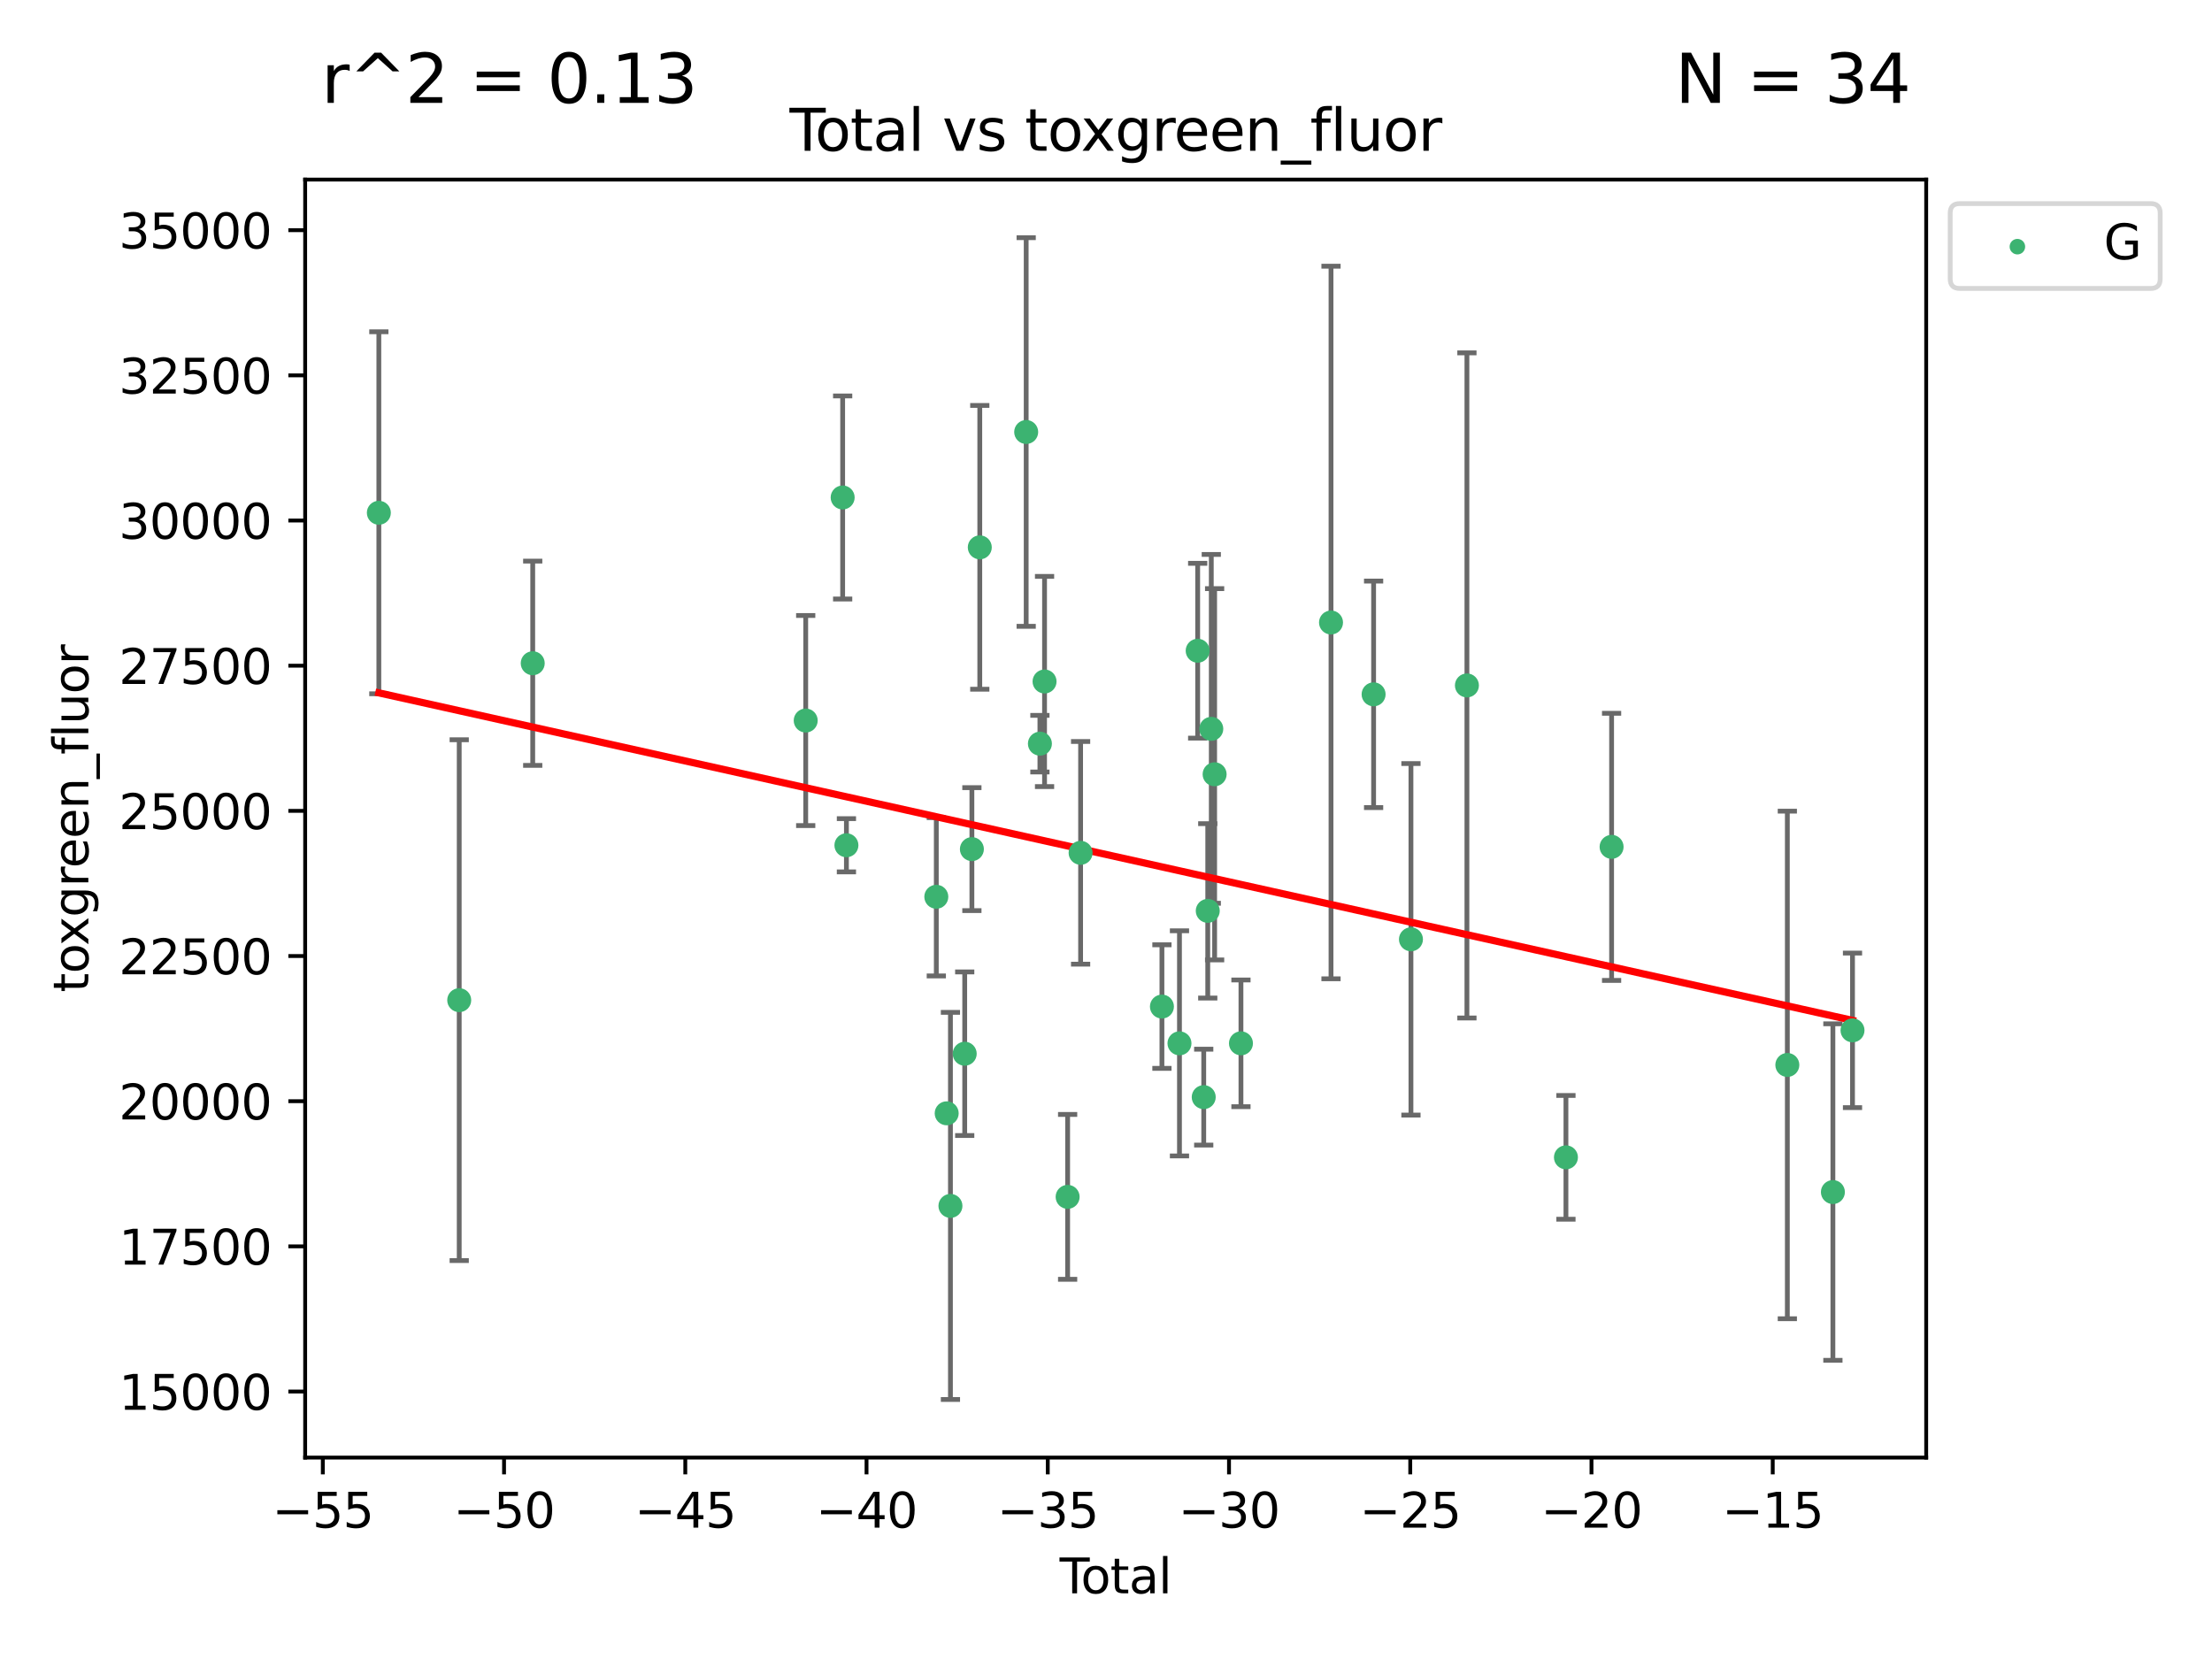 <?xml version="1.0" encoding="utf-8" standalone="no"?>
<!DOCTYPE svg PUBLIC "-//W3C//DTD SVG 1.1//EN"
  "http://www.w3.org/Graphics/SVG/1.1/DTD/svg11.dtd">
<svg xmlns:xlink="http://www.w3.org/1999/xlink" width="460.8pt" height="345.6pt" viewBox="0 0 460.8 345.6" xmlns="http://www.w3.org/2000/svg" version="1.1">
 <defs>
  <style type="text/css">*{stroke-linejoin: round; stroke-linecap: butt}</style>
 </defs>
 <g id="figure_1">
  <g id="patch_1">
   <path d="M 0 345.6 
L 460.8 345.6 
L 460.8 0 
L 0 0 
z
" style="fill: #ffffff"/>
  </g>
  <g id="axes_1">
   <g id="patch_2">
    <path d="M 63.571 303.64 
L 401.26 303.64 
L 401.26 37.411 
L 63.571 37.411 
z
" style="fill: #ffffff"/>
   </g>
   <g id="PathCollection_1">
    <defs>
     <path id="m83129d34fb" d="M 0 1.118 
C 0.297 1.118 0.581 1 0.791 0.791 
C 1 0.581 1.118 0.297 1.118 0 
C 1.118 -0.297 1 -0.581 0.791 -0.791 
C 0.581 -1 0.297 -1.118 0 -1.118 
C -0.297 -1.118 -0.581 -1 -0.791 -0.791 
C -1 -0.581 -1.118 -0.297 -1.118 0 
C -1.118 0.297 -1 0.581 -0.791 0.791 
C -0.581 1 -0.297 1.118 0 1.118 
z
" style="stroke: #3cb371"/>
    </defs>
    <g clip-path="url(#p1afd6954ef)">
     <use xlink:href="#m83129d34fb" x="78.921" y="106.821" style="fill: #3cb371; stroke: #3cb371"/>
     <use xlink:href="#m83129d34fb" x="95.664" y="208.353" style="fill: #3cb371; stroke: #3cb371"/>
     <use xlink:href="#m83129d34fb" x="110.976" y="138.165" style="fill: #3cb371; stroke: #3cb371"/>
     <use xlink:href="#m83129d34fb" x="167.844" y="150.101" style="fill: #3cb371; stroke: #3cb371"/>
     <use xlink:href="#m83129d34fb" x="175.541" y="103.633" style="fill: #3cb371; stroke: #3cb371"/>
     <use xlink:href="#m83129d34fb" x="176.325" y="176.083" style="fill: #3cb371; stroke: #3cb371"/>
     <use xlink:href="#m83129d34fb" x="195.05" y="186.814" style="fill: #3cb371; stroke: #3cb371"/>
     <use xlink:href="#m83129d34fb" x="197.212" y="231.923" style="fill: #3cb371; stroke: #3cb371"/>
     <use xlink:href="#m83129d34fb" x="197.995" y="251.214" style="fill: #3cb371; stroke: #3cb371"/>
     <use xlink:href="#m83129d34fb" x="200.967" y="219.511" style="fill: #3cb371; stroke: #3cb371"/>
     <use xlink:href="#m83129d34fb" x="202.463" y="176.886" style="fill: #3cb371; stroke: #3cb371"/>
     <use xlink:href="#m83129d34fb" x="204.107" y="114.023" style="fill: #3cb371; stroke: #3cb371"/>
     <use xlink:href="#m83129d34fb" x="213.773" y="89.993" style="fill: #3cb371; stroke: #3cb371"/>
     <use xlink:href="#m83129d34fb" x="216.632" y="154.92" style="fill: #3cb371; stroke: #3cb371"/>
     <use xlink:href="#m83129d34fb" x="217.6" y="141.966" style="fill: #3cb371; stroke: #3cb371"/>
     <use xlink:href="#m83129d34fb" x="222.407" y="249.33" style="fill: #3cb371; stroke: #3cb371"/>
     <use xlink:href="#m83129d34fb" x="225.11" y="177.66" style="fill: #3cb371; stroke: #3cb371"/>
     <use xlink:href="#m83129d34fb" x="242.051" y="209.687" style="fill: #3cb371; stroke: #3cb371"/>
     <use xlink:href="#m83129d34fb" x="245.706" y="217.348" style="fill: #3cb371; stroke: #3cb371"/>
     <use xlink:href="#m83129d34fb" x="249.498" y="135.561" style="fill: #3cb371; stroke: #3cb371"/>
     <use xlink:href="#m83129d34fb" x="250.758" y="228.552" style="fill: #3cb371; stroke: #3cb371"/>
     <use xlink:href="#m83129d34fb" x="251.597" y="189.749" style="fill: #3cb371; stroke: #3cb371"/>
     <use xlink:href="#m83129d34fb" x="252.333" y="151.833" style="fill: #3cb371; stroke: #3cb371"/>
     <use xlink:href="#m83129d34fb" x="253.028" y="161.294" style="fill: #3cb371; stroke: #3cb371"/>
     <use xlink:href="#m83129d34fb" x="258.513" y="217.345" style="fill: #3cb371; stroke: #3cb371"/>
     <use xlink:href="#m83129d34fb" x="277.275" y="129.677" style="fill: #3cb371; stroke: #3cb371"/>
     <use xlink:href="#m83129d34fb" x="286.147" y="144.642" style="fill: #3cb371; stroke: #3cb371"/>
     <use xlink:href="#m83129d34fb" x="293.927" y="195.677" style="fill: #3cb371; stroke: #3cb371"/>
     <use xlink:href="#m83129d34fb" x="305.586" y="142.788" style="fill: #3cb371; stroke: #3cb371"/>
     <use xlink:href="#m83129d34fb" x="326.214" y="241.094" style="fill: #3cb371; stroke: #3cb371"/>
     <use xlink:href="#m83129d34fb" x="335.725" y="176.416" style="fill: #3cb371; stroke: #3cb371"/>
     <use xlink:href="#m83129d34fb" x="372.335" y="221.85" style="fill: #3cb371; stroke: #3cb371"/>
     <use xlink:href="#m83129d34fb" x="381.826" y="248.329" style="fill: #3cb371; stroke: #3cb371"/>
     <use xlink:href="#m83129d34fb" x="385.911" y="214.638" style="fill: #3cb371; stroke: #3cb371"/>
    </g>
   </g>
   <g id="matplotlib.axis_1">
    <g id="xtick_1">
     <g id="line2d_1">
      <defs>
       <path id="m6d01fa2069" d="M 0 0 
L 0 3.5 
" style="stroke: #000000; stroke-width: 0.8"/>
      </defs>
      <g>
       <use xlink:href="#m6d01fa2069" x="67.247" y="303.64" style="stroke: #000000; stroke-width: 0.8"/>
      </g>
     </g>
     <g id="text_1">
      <!-- −55 -->
      <g transform="translate(56.694 318.238)scale(0.1 -0.1)">
       <defs>
        <path id="DejaVuSans-2212" d="M 678 2272 
L 4684 2272 
L 4684 1741 
L 678 1741 
L 678 2272 
z
" transform="scale(0.016)"/>
        <path id="DejaVuSans-35" d="M 691 4666 
L 3169 4666 
L 3169 4134 
L 1269 4134 
L 1269 2991 
Q 1406 3038 1543 3061 
Q 1681 3084 1819 3084 
Q 2600 3084 3056 2656 
Q 3513 2228 3513 1497 
Q 3513 744 3044 326 
Q 2575 -91 1722 -91 
Q 1428 -91 1123 -41 
Q 819 9 494 109 
L 494 744 
Q 775 591 1075 516 
Q 1375 441 1709 441 
Q 2250 441 2565 725 
Q 2881 1009 2881 1497 
Q 2881 1984 2565 2268 
Q 2250 2553 1709 2553 
Q 1456 2553 1204 2497 
Q 953 2441 691 2322 
L 691 4666 
z
" transform="scale(0.016)"/>
       </defs>
       <use xlink:href="#DejaVuSans-2212"/>
       <use xlink:href="#DejaVuSans-35" x="83.789"/>
       <use xlink:href="#DejaVuSans-35" x="147.412"/>
      </g>
     </g>
    </g>
    <g id="xtick_2">
     <g id="line2d_2">
      <g>
       <use xlink:href="#m6d01fa2069" x="105.002" y="303.64" style="stroke: #000000; stroke-width: 0.8"/>
      </g>
     </g>
     <g id="text_2">
      <!-- −50 -->
      <g transform="translate(94.45 318.238)scale(0.1 -0.1)">
       <defs>
        <path id="DejaVuSans-30" d="M 2034 4250 
Q 1547 4250 1301 3770 
Q 1056 3291 1056 2328 
Q 1056 1369 1301 889 
Q 1547 409 2034 409 
Q 2525 409 2770 889 
Q 3016 1369 3016 2328 
Q 3016 3291 2770 3770 
Q 2525 4250 2034 4250 
z
M 2034 4750 
Q 2819 4750 3233 4129 
Q 3647 3509 3647 2328 
Q 3647 1150 3233 529 
Q 2819 -91 2034 -91 
Q 1250 -91 836 529 
Q 422 1150 422 2328 
Q 422 3509 836 4129 
Q 1250 4750 2034 4750 
z
" transform="scale(0.016)"/>
       </defs>
       <use xlink:href="#DejaVuSans-2212"/>
       <use xlink:href="#DejaVuSans-35" x="83.789"/>
       <use xlink:href="#DejaVuSans-30" x="147.412"/>
      </g>
     </g>
    </g>
    <g id="xtick_3">
     <g id="line2d_3">
      <g>
       <use xlink:href="#m6d01fa2069" x="142.758" y="303.64" style="stroke: #000000; stroke-width: 0.8"/>
      </g>
     </g>
     <g id="text_3">
      <!-- −45 -->
      <g transform="translate(132.206 318.238)scale(0.1 -0.1)">
       <defs>
        <path id="DejaVuSans-34" d="M 2419 4116 
L 825 1625 
L 2419 1625 
L 2419 4116 
z
M 2253 4666 
L 3047 4666 
L 3047 1625 
L 3713 1625 
L 3713 1100 
L 3047 1100 
L 3047 0 
L 2419 0 
L 2419 1100 
L 313 1100 
L 313 1709 
L 2253 4666 
z
" transform="scale(0.016)"/>
       </defs>
       <use xlink:href="#DejaVuSans-2212"/>
       <use xlink:href="#DejaVuSans-34" x="83.789"/>
       <use xlink:href="#DejaVuSans-35" x="147.412"/>
      </g>
     </g>
    </g>
    <g id="xtick_4">
     <g id="line2d_4">
      <g>
       <use xlink:href="#m6d01fa2069" x="180.514" y="303.64" style="stroke: #000000; stroke-width: 0.8"/>
      </g>
     </g>
     <g id="text_4">
      <!-- −40 -->
      <g transform="translate(169.961 318.238)scale(0.1 -0.1)">
       <use xlink:href="#DejaVuSans-2212"/>
       <use xlink:href="#DejaVuSans-34" x="83.789"/>
       <use xlink:href="#DejaVuSans-30" x="147.412"/>
      </g>
     </g>
    </g>
    <g id="xtick_5">
     <g id="line2d_5">
      <g>
       <use xlink:href="#m6d01fa2069" x="218.269" y="303.64" style="stroke: #000000; stroke-width: 0.8"/>
      </g>
     </g>
     <g id="text_5">
      <!-- −35 -->
      <g transform="translate(207.717 318.238)scale(0.1 -0.1)">
       <defs>
        <path id="DejaVuSans-33" d="M 2597 2516 
Q 3050 2419 3304 2112 
Q 3559 1806 3559 1356 
Q 3559 666 3084 287 
Q 2609 -91 1734 -91 
Q 1441 -91 1130 -33 
Q 819 25 488 141 
L 488 750 
Q 750 597 1062 519 
Q 1375 441 1716 441 
Q 2309 441 2620 675 
Q 2931 909 2931 1356 
Q 2931 1769 2642 2001 
Q 2353 2234 1838 2234 
L 1294 2234 
L 1294 2753 
L 1863 2753 
Q 2328 2753 2575 2939 
Q 2822 3125 2822 3475 
Q 2822 3834 2567 4026 
Q 2313 4219 1838 4219 
Q 1578 4219 1281 4162 
Q 984 4106 628 3988 
L 628 4550 
Q 988 4650 1302 4700 
Q 1616 4750 1894 4750 
Q 2613 4750 3031 4423 
Q 3450 4097 3450 3541 
Q 3450 3153 3228 2886 
Q 3006 2619 2597 2516 
z
" transform="scale(0.016)"/>
       </defs>
       <use xlink:href="#DejaVuSans-2212"/>
       <use xlink:href="#DejaVuSans-33" x="83.789"/>
       <use xlink:href="#DejaVuSans-35" x="147.412"/>
      </g>
     </g>
    </g>
    <g id="xtick_6">
     <g id="line2d_6">
      <g>
       <use xlink:href="#m6d01fa2069" x="256.025" y="303.64" style="stroke: #000000; stroke-width: 0.8"/>
      </g>
     </g>
     <g id="text_6">
      <!-- −30 -->
      <g transform="translate(245.473 318.238)scale(0.1 -0.1)">
       <use xlink:href="#DejaVuSans-2212"/>
       <use xlink:href="#DejaVuSans-33" x="83.789"/>
       <use xlink:href="#DejaVuSans-30" x="147.412"/>
      </g>
     </g>
    </g>
    <g id="xtick_7">
     <g id="line2d_7">
      <g>
       <use xlink:href="#m6d01fa2069" x="293.781" y="303.64" style="stroke: #000000; stroke-width: 0.8"/>
      </g>
     </g>
     <g id="text_7">
      <!-- −25 -->
      <g transform="translate(283.228 318.238)scale(0.1 -0.1)">
       <defs>
        <path id="DejaVuSans-32" d="M 1228 531 
L 3431 531 
L 3431 0 
L 469 0 
L 469 531 
Q 828 903 1448 1529 
Q 2069 2156 2228 2338 
Q 2531 2678 2651 2914 
Q 2772 3150 2772 3378 
Q 2772 3750 2511 3984 
Q 2250 4219 1831 4219 
Q 1534 4219 1204 4116 
Q 875 4013 500 3803 
L 500 4441 
Q 881 4594 1212 4672 
Q 1544 4750 1819 4750 
Q 2544 4750 2975 4387 
Q 3406 4025 3406 3419 
Q 3406 3131 3298 2873 
Q 3191 2616 2906 2266 
Q 2828 2175 2409 1742 
Q 1991 1309 1228 531 
z
" transform="scale(0.016)"/>
       </defs>
       <use xlink:href="#DejaVuSans-2212"/>
       <use xlink:href="#DejaVuSans-32" x="83.789"/>
       <use xlink:href="#DejaVuSans-35" x="147.412"/>
      </g>
     </g>
    </g>
    <g id="xtick_8">
     <g id="line2d_8">
      <g>
       <use xlink:href="#m6d01fa2069" x="331.536" y="303.64" style="stroke: #000000; stroke-width: 0.8"/>
      </g>
     </g>
     <g id="text_8">
      <!-- −20 -->
      <g transform="translate(320.984 318.238)scale(0.1 -0.1)">
       <use xlink:href="#DejaVuSans-2212"/>
       <use xlink:href="#DejaVuSans-32" x="83.789"/>
       <use xlink:href="#DejaVuSans-30" x="147.412"/>
      </g>
     </g>
    </g>
    <g id="xtick_9">
     <g id="line2d_9">
      <g>
       <use xlink:href="#m6d01fa2069" x="369.292" y="303.64" style="stroke: #000000; stroke-width: 0.8"/>
      </g>
     </g>
     <g id="text_9">
      <!-- −15 -->
      <g transform="translate(358.74 318.238)scale(0.1 -0.1)">
       <defs>
        <path id="DejaVuSans-31" d="M 794 531 
L 1825 531 
L 1825 4091 
L 703 3866 
L 703 4441 
L 1819 4666 
L 2450 4666 
L 2450 531 
L 3481 531 
L 3481 0 
L 794 0 
L 794 531 
z
" transform="scale(0.016)"/>
       </defs>
       <use xlink:href="#DejaVuSans-2212"/>
       <use xlink:href="#DejaVuSans-31" x="83.789"/>
       <use xlink:href="#DejaVuSans-35" x="147.412"/>
      </g>
     </g>
    </g>
    <g id="text_10">
     <!-- Total -->
     <g transform="translate(220.739 331.917)scale(0.1 -0.1)">
      <defs>
       <path id="DejaVuSans-54" d="M -19 4666 
L 3928 4666 
L 3928 4134 
L 2272 4134 
L 2272 0 
L 1638 0 
L 1638 4134 
L -19 4134 
L -19 4666 
z
" transform="scale(0.016)"/>
       <path id="DejaVuSans-6f" d="M 1959 3097 
Q 1497 3097 1228 2736 
Q 959 2375 959 1747 
Q 959 1119 1226 758 
Q 1494 397 1959 397 
Q 2419 397 2687 759 
Q 2956 1122 2956 1747 
Q 2956 2369 2687 2733 
Q 2419 3097 1959 3097 
z
M 1959 3584 
Q 2709 3584 3137 3096 
Q 3566 2609 3566 1747 
Q 3566 888 3137 398 
Q 2709 -91 1959 -91 
Q 1206 -91 779 398 
Q 353 888 353 1747 
Q 353 2609 779 3096 
Q 1206 3584 1959 3584 
z
" transform="scale(0.016)"/>
       <path id="DejaVuSans-74" d="M 1172 4494 
L 1172 3500 
L 2356 3500 
L 2356 3053 
L 1172 3053 
L 1172 1153 
Q 1172 725 1289 603 
Q 1406 481 1766 481 
L 2356 481 
L 2356 0 
L 1766 0 
Q 1100 0 847 248 
Q 594 497 594 1153 
L 594 3053 
L 172 3053 
L 172 3500 
L 594 3500 
L 594 4494 
L 1172 4494 
z
" transform="scale(0.016)"/>
       <path id="DejaVuSans-61" d="M 2194 1759 
Q 1497 1759 1228 1600 
Q 959 1441 959 1056 
Q 959 750 1161 570 
Q 1363 391 1709 391 
Q 2188 391 2477 730 
Q 2766 1069 2766 1631 
L 2766 1759 
L 2194 1759 
z
M 3341 1997 
L 3341 0 
L 2766 0 
L 2766 531 
Q 2569 213 2275 61 
Q 1981 -91 1556 -91 
Q 1019 -91 701 211 
Q 384 513 384 1019 
Q 384 1609 779 1909 
Q 1175 2209 1959 2209 
L 2766 2209 
L 2766 2266 
Q 2766 2663 2505 2880 
Q 2244 3097 1772 3097 
Q 1472 3097 1187 3025 
Q 903 2953 641 2809 
L 641 3341 
Q 956 3463 1253 3523 
Q 1550 3584 1831 3584 
Q 2591 3584 2966 3190 
Q 3341 2797 3341 1997 
z
" transform="scale(0.016)"/>
       <path id="DejaVuSans-6c" d="M 603 4863 
L 1178 4863 
L 1178 0 
L 603 0 
L 603 4863 
z
" transform="scale(0.016)"/>
      </defs>
      <use xlink:href="#DejaVuSans-54"/>
      <use xlink:href="#DejaVuSans-6f" x="44.084"/>
      <use xlink:href="#DejaVuSans-74" x="105.266"/>
      <use xlink:href="#DejaVuSans-61" x="144.475"/>
      <use xlink:href="#DejaVuSans-6c" x="205.754"/>
     </g>
    </g>
   </g>
   <g id="matplotlib.axis_2">
    <g id="ytick_1">
     <g id="line2d_10">
      <defs>
       <path id="mfbe23e359f" d="M 0 0 
L -3.5 0 
" style="stroke: #000000; stroke-width: 0.8"/>
      </defs>
      <g>
       <use xlink:href="#mfbe23e359f" x="63.571" y="289.883" style="stroke: #000000; stroke-width: 0.8"/>
      </g>
     </g>
     <g id="text_11">
      <!-- 15000 -->
      <g transform="translate(24.759 293.683)scale(0.1 -0.1)">
       <use xlink:href="#DejaVuSans-31"/>
       <use xlink:href="#DejaVuSans-35" x="63.623"/>
       <use xlink:href="#DejaVuSans-30" x="127.246"/>
       <use xlink:href="#DejaVuSans-30" x="190.869"/>
       <use xlink:href="#DejaVuSans-30" x="254.492"/>
      </g>
     </g>
    </g>
    <g id="ytick_2">
     <g id="line2d_11">
      <g>
       <use xlink:href="#mfbe23e359f" x="63.571" y="259.642" style="stroke: #000000; stroke-width: 0.8"/>
      </g>
     </g>
     <g id="text_12">
      <!-- 17500 -->
      <g transform="translate(24.759 263.441)scale(0.1 -0.1)">
       <defs>
        <path id="DejaVuSans-37" d="M 525 4666 
L 3525 4666 
L 3525 4397 
L 1831 0 
L 1172 0 
L 2766 4134 
L 525 4134 
L 525 4666 
z
" transform="scale(0.016)"/>
       </defs>
       <use xlink:href="#DejaVuSans-31"/>
       <use xlink:href="#DejaVuSans-37" x="63.623"/>
       <use xlink:href="#DejaVuSans-35" x="127.246"/>
       <use xlink:href="#DejaVuSans-30" x="190.869"/>
       <use xlink:href="#DejaVuSans-30" x="254.492"/>
      </g>
     </g>
    </g>
    <g id="ytick_3">
     <g id="line2d_12">
      <g>
       <use xlink:href="#mfbe23e359f" x="63.571" y="229.4" style="stroke: #000000; stroke-width: 0.8"/>
      </g>
     </g>
     <g id="text_13">
      <!-- 20000 -->
      <g transform="translate(24.759 233.199)scale(0.1 -0.1)">
       <use xlink:href="#DejaVuSans-32"/>
       <use xlink:href="#DejaVuSans-30" x="63.623"/>
       <use xlink:href="#DejaVuSans-30" x="127.246"/>
       <use xlink:href="#DejaVuSans-30" x="190.869"/>
       <use xlink:href="#DejaVuSans-30" x="254.492"/>
      </g>
     </g>
    </g>
    <g id="ytick_4">
     <g id="line2d_13">
      <g>
       <use xlink:href="#mfbe23e359f" x="63.571" y="199.159" style="stroke: #000000; stroke-width: 0.8"/>
      </g>
     </g>
     <g id="text_14">
      <!-- 22500 -->
      <g transform="translate(24.759 202.958)scale(0.1 -0.1)">
       <use xlink:href="#DejaVuSans-32"/>
       <use xlink:href="#DejaVuSans-32" x="63.623"/>
       <use xlink:href="#DejaVuSans-35" x="127.246"/>
       <use xlink:href="#DejaVuSans-30" x="190.869"/>
       <use xlink:href="#DejaVuSans-30" x="254.492"/>
      </g>
     </g>
    </g>
    <g id="ytick_5">
     <g id="line2d_14">
      <g>
       <use xlink:href="#mfbe23e359f" x="63.571" y="168.917" style="stroke: #000000; stroke-width: 0.8"/>
      </g>
     </g>
     <g id="text_15">
      <!-- 25000 -->
      <g transform="translate(24.759 172.716)scale(0.1 -0.1)">
       <use xlink:href="#DejaVuSans-32"/>
       <use xlink:href="#DejaVuSans-35" x="63.623"/>
       <use xlink:href="#DejaVuSans-30" x="127.246"/>
       <use xlink:href="#DejaVuSans-30" x="190.869"/>
       <use xlink:href="#DejaVuSans-30" x="254.492"/>
      </g>
     </g>
    </g>
    <g id="ytick_6">
     <g id="line2d_15">
      <g>
       <use xlink:href="#mfbe23e359f" x="63.571" y="138.675" style="stroke: #000000; stroke-width: 0.8"/>
      </g>
     </g>
     <g id="text_16">
      <!-- 27500 -->
      <g transform="translate(24.759 142.475)scale(0.1 -0.1)">
       <use xlink:href="#DejaVuSans-32"/>
       <use xlink:href="#DejaVuSans-37" x="63.623"/>
       <use xlink:href="#DejaVuSans-35" x="127.246"/>
       <use xlink:href="#DejaVuSans-30" x="190.869"/>
       <use xlink:href="#DejaVuSans-30" x="254.492"/>
      </g>
     </g>
    </g>
    <g id="ytick_7">
     <g id="line2d_16">
      <g>
       <use xlink:href="#mfbe23e359f" x="63.571" y="108.434" style="stroke: #000000; stroke-width: 0.8"/>
      </g>
     </g>
     <g id="text_17">
      <!-- 30000 -->
      <g transform="translate(24.759 112.233)scale(0.1 -0.1)">
       <use xlink:href="#DejaVuSans-33"/>
       <use xlink:href="#DejaVuSans-30" x="63.623"/>
       <use xlink:href="#DejaVuSans-30" x="127.246"/>
       <use xlink:href="#DejaVuSans-30" x="190.869"/>
       <use xlink:href="#DejaVuSans-30" x="254.492"/>
      </g>
     </g>
    </g>
    <g id="ytick_8">
     <g id="line2d_17">
      <g>
       <use xlink:href="#mfbe23e359f" x="63.571" y="78.192" style="stroke: #000000; stroke-width: 0.8"/>
      </g>
     </g>
     <g id="text_18">
      <!-- 32500 -->
      <g transform="translate(24.759 81.991)scale(0.1 -0.1)">
       <use xlink:href="#DejaVuSans-33"/>
       <use xlink:href="#DejaVuSans-32" x="63.623"/>
       <use xlink:href="#DejaVuSans-35" x="127.246"/>
       <use xlink:href="#DejaVuSans-30" x="190.869"/>
       <use xlink:href="#DejaVuSans-30" x="254.492"/>
      </g>
     </g>
    </g>
    <g id="ytick_9">
     <g id="line2d_18">
      <g>
       <use xlink:href="#mfbe23e359f" x="63.571" y="47.951" style="stroke: #000000; stroke-width: 0.8"/>
      </g>
     </g>
     <g id="text_19">
      <!-- 35000 -->
      <g transform="translate(24.759 51.75)scale(0.1 -0.1)">
       <use xlink:href="#DejaVuSans-33"/>
       <use xlink:href="#DejaVuSans-35" x="63.623"/>
       <use xlink:href="#DejaVuSans-30" x="127.246"/>
       <use xlink:href="#DejaVuSans-30" x="190.869"/>
       <use xlink:href="#DejaVuSans-30" x="254.492"/>
      </g>
     </g>
    </g>
    <g id="text_20">
     <!-- toxgreen_fluor -->
     <g transform="translate(18.401 206.72)rotate(-90)scale(0.1 -0.1)">
      <defs>
       <path id="DejaVuSans-78" d="M 3513 3500 
L 2247 1797 
L 3578 0 
L 2900 0 
L 1881 1375 
L 863 0 
L 184 0 
L 1544 1831 
L 300 3500 
L 978 3500 
L 1906 2253 
L 2834 3500 
L 3513 3500 
z
" transform="scale(0.016)"/>
       <path id="DejaVuSans-67" d="M 2906 1791 
Q 2906 2416 2648 2759 
Q 2391 3103 1925 3103 
Q 1463 3103 1205 2759 
Q 947 2416 947 1791 
Q 947 1169 1205 825 
Q 1463 481 1925 481 
Q 2391 481 2648 825 
Q 2906 1169 2906 1791 
z
M 3481 434 
Q 3481 -459 3084 -895 
Q 2688 -1331 1869 -1331 
Q 1566 -1331 1297 -1286 
Q 1028 -1241 775 -1147 
L 775 -588 
Q 1028 -725 1275 -790 
Q 1522 -856 1778 -856 
Q 2344 -856 2625 -561 
Q 2906 -266 2906 331 
L 2906 616 
Q 2728 306 2450 153 
Q 2172 0 1784 0 
Q 1141 0 747 490 
Q 353 981 353 1791 
Q 353 2603 747 3093 
Q 1141 3584 1784 3584 
Q 2172 3584 2450 3431 
Q 2728 3278 2906 2969 
L 2906 3500 
L 3481 3500 
L 3481 434 
z
" transform="scale(0.016)"/>
       <path id="DejaVuSans-72" d="M 2631 2963 
Q 2534 3019 2420 3045 
Q 2306 3072 2169 3072 
Q 1681 3072 1420 2755 
Q 1159 2438 1159 1844 
L 1159 0 
L 581 0 
L 581 3500 
L 1159 3500 
L 1159 2956 
Q 1341 3275 1631 3429 
Q 1922 3584 2338 3584 
Q 2397 3584 2469 3576 
Q 2541 3569 2628 3553 
L 2631 2963 
z
" transform="scale(0.016)"/>
       <path id="DejaVuSans-65" d="M 3597 1894 
L 3597 1613 
L 953 1613 
Q 991 1019 1311 708 
Q 1631 397 2203 397 
Q 2534 397 2845 478 
Q 3156 559 3463 722 
L 3463 178 
Q 3153 47 2828 -22 
Q 2503 -91 2169 -91 
Q 1331 -91 842 396 
Q 353 884 353 1716 
Q 353 2575 817 3079 
Q 1281 3584 2069 3584 
Q 2775 3584 3186 3129 
Q 3597 2675 3597 1894 
z
M 3022 2063 
Q 3016 2534 2758 2815 
Q 2500 3097 2075 3097 
Q 1594 3097 1305 2825 
Q 1016 2553 972 2059 
L 3022 2063 
z
" transform="scale(0.016)"/>
       <path id="DejaVuSans-6e" d="M 3513 2113 
L 3513 0 
L 2938 0 
L 2938 2094 
Q 2938 2591 2744 2837 
Q 2550 3084 2163 3084 
Q 1697 3084 1428 2787 
Q 1159 2491 1159 1978 
L 1159 0 
L 581 0 
L 581 3500 
L 1159 3500 
L 1159 2956 
Q 1366 3272 1645 3428 
Q 1925 3584 2291 3584 
Q 2894 3584 3203 3211 
Q 3513 2838 3513 2113 
z
" transform="scale(0.016)"/>
       <path id="DejaVuSans-5f" d="M 3263 -1063 
L 3263 -1509 
L -63 -1509 
L -63 -1063 
L 3263 -1063 
z
" transform="scale(0.016)"/>
       <path id="DejaVuSans-66" d="M 2375 4863 
L 2375 4384 
L 1825 4384 
Q 1516 4384 1395 4259 
Q 1275 4134 1275 3809 
L 1275 3500 
L 2222 3500 
L 2222 3053 
L 1275 3053 
L 1275 0 
L 697 0 
L 697 3053 
L 147 3053 
L 147 3500 
L 697 3500 
L 697 3744 
Q 697 4328 969 4595 
Q 1241 4863 1831 4863 
L 2375 4863 
z
" transform="scale(0.016)"/>
       <path id="DejaVuSans-75" d="M 544 1381 
L 544 3500 
L 1119 3500 
L 1119 1403 
Q 1119 906 1312 657 
Q 1506 409 1894 409 
Q 2359 409 2629 706 
Q 2900 1003 2900 1516 
L 2900 3500 
L 3475 3500 
L 3475 0 
L 2900 0 
L 2900 538 
Q 2691 219 2414 64 
Q 2138 -91 1772 -91 
Q 1169 -91 856 284 
Q 544 659 544 1381 
z
M 1991 3584 
L 1991 3584 
z
" transform="scale(0.016)"/>
      </defs>
      <use xlink:href="#DejaVuSans-74"/>
      <use xlink:href="#DejaVuSans-6f" x="39.209"/>
      <use xlink:href="#DejaVuSans-78" x="97.266"/>
      <use xlink:href="#DejaVuSans-67" x="156.445"/>
      <use xlink:href="#DejaVuSans-72" x="219.922"/>
      <use xlink:href="#DejaVuSans-65" x="258.785"/>
      <use xlink:href="#DejaVuSans-65" x="320.309"/>
      <use xlink:href="#DejaVuSans-6e" x="381.832"/>
      <use xlink:href="#DejaVuSans-5f" x="445.211"/>
      <use xlink:href="#DejaVuSans-66" x="495.211"/>
      <use xlink:href="#DejaVuSans-6c" x="530.416"/>
      <use xlink:href="#DejaVuSans-75" x="558.199"/>
      <use xlink:href="#DejaVuSans-6f" x="621.578"/>
      <use xlink:href="#DejaVuSans-72" x="682.76"/>
     </g>
    </g>
   </g>
   <g id="LineCollection_1">
    <path d="M 78.921 144.526 
L 78.921 69.116 
" clip-path="url(#p1afd6954ef)" style="fill: none; stroke: #696969"/>
    <path d="M 95.664 262.603 
L 95.664 154.102 
" clip-path="url(#p1afd6954ef)" style="fill: none; stroke: #696969"/>
    <path d="M 110.976 159.44 
L 110.976 116.891 
" clip-path="url(#p1afd6954ef)" style="fill: none; stroke: #696969"/>
    <path d="M 167.844 171.984 
L 167.844 128.219 
" clip-path="url(#p1afd6954ef)" style="fill: none; stroke: #696969"/>
    <path d="M 175.541 124.786 
L 175.541 82.481 
" clip-path="url(#p1afd6954ef)" style="fill: none; stroke: #696969"/>
    <path d="M 176.325 181.628 
L 176.325 170.537 
" clip-path="url(#p1afd6954ef)" style="fill: none; stroke: #696969"/>
    <path d="M 195.05 203.304 
L 195.05 170.324 
" clip-path="url(#p1afd6954ef)" style="fill: none; stroke: #696969"/>
    <path d="M 197.212 232.749 
L 197.212 231.097 
" clip-path="url(#p1afd6954ef)" style="fill: none; stroke: #696969"/>
    <path d="M 197.995 291.539 
L 197.995 210.889 
" clip-path="url(#p1afd6954ef)" style="fill: none; stroke: #696969"/>
    <path d="M 200.967 236.553 
L 200.967 202.469 
" clip-path="url(#p1afd6954ef)" style="fill: none; stroke: #696969"/>
    <path d="M 202.463 189.692 
L 202.463 164.081 
" clip-path="url(#p1afd6954ef)" style="fill: none; stroke: #696969"/>
    <path d="M 204.107 143.581 
L 204.107 84.464 
" clip-path="url(#p1afd6954ef)" style="fill: none; stroke: #696969"/>
    <path d="M 213.773 130.474 
L 213.773 49.513 
" clip-path="url(#p1afd6954ef)" style="fill: none; stroke: #696969"/>
    <path d="M 216.632 160.819 
L 216.632 149.02 
" clip-path="url(#p1afd6954ef)" style="fill: none; stroke: #696969"/>
    <path d="M 217.6 163.86 
L 217.6 120.073 
" clip-path="url(#p1afd6954ef)" style="fill: none; stroke: #696969"/>
    <path d="M 222.407 266.502 
L 222.407 232.159 
" clip-path="url(#p1afd6954ef)" style="fill: none; stroke: #696969"/>
    <path d="M 225.11 200.855 
L 225.11 154.465 
" clip-path="url(#p1afd6954ef)" style="fill: none; stroke: #696969"/>
    <path d="M 242.051 222.559 
L 242.051 196.815 
" clip-path="url(#p1afd6954ef)" style="fill: none; stroke: #696969"/>
    <path d="M 245.706 240.799 
L 245.706 193.897 
" clip-path="url(#p1afd6954ef)" style="fill: none; stroke: #696969"/>
    <path d="M 249.498 153.77 
L 249.498 117.352 
" clip-path="url(#p1afd6954ef)" style="fill: none; stroke: #696969"/>
    <path d="M 250.758 238.537 
L 250.758 218.567 
" clip-path="url(#p1afd6954ef)" style="fill: none; stroke: #696969"/>
    <path d="M 251.597 207.912 
L 251.597 171.585 
" clip-path="url(#p1afd6954ef)" style="fill: none; stroke: #696969"/>
    <path d="M 252.333 188.168 
L 252.333 115.498 
" clip-path="url(#p1afd6954ef)" style="fill: none; stroke: #696969"/>
    <path d="M 253.028 199.969 
L 253.028 122.62 
" clip-path="url(#p1afd6954ef)" style="fill: none; stroke: #696969"/>
    <path d="M 258.513 230.543 
L 258.513 204.147 
" clip-path="url(#p1afd6954ef)" style="fill: none; stroke: #696969"/>
    <path d="M 277.275 203.898 
L 277.275 55.456 
" clip-path="url(#p1afd6954ef)" style="fill: none; stroke: #696969"/>
    <path d="M 286.147 168.235 
L 286.147 121.049 
" clip-path="url(#p1afd6954ef)" style="fill: none; stroke: #696969"/>
    <path d="M 293.927 232.292 
L 293.927 159.063 
" clip-path="url(#p1afd6954ef)" style="fill: none; stroke: #696969"/>
    <path d="M 305.586 212.067 
L 305.586 73.508 
" clip-path="url(#p1afd6954ef)" style="fill: none; stroke: #696969"/>
    <path d="M 326.214 253.984 
L 326.214 228.203 
" clip-path="url(#p1afd6954ef)" style="fill: none; stroke: #696969"/>
    <path d="M 335.725 204.238 
L 335.725 148.593 
" clip-path="url(#p1afd6954ef)" style="fill: none; stroke: #696969"/>
    <path d="M 372.335 274.72 
L 372.335 168.98 
" clip-path="url(#p1afd6954ef)" style="fill: none; stroke: #696969"/>
    <path d="M 381.826 283.379 
L 381.826 213.279 
" clip-path="url(#p1afd6954ef)" style="fill: none; stroke: #696969"/>
    <path d="M 385.911 230.734 
L 385.911 198.541 
" clip-path="url(#p1afd6954ef)" style="fill: none; stroke: #696969"/>
   </g>
   <g id="line2d_19">
    <defs>
     <path id="m4845deb5d2" d="M 2 0 
L -2 -0 
" style="stroke: #696969"/>
    </defs>
    <g clip-path="url(#p1afd6954ef)">
     <use xlink:href="#m4845deb5d2" x="78.921" y="144.526" style="fill: #696969; stroke: #696969"/>
     <use xlink:href="#m4845deb5d2" x="95.664" y="262.603" style="fill: #696969; stroke: #696969"/>
     <use xlink:href="#m4845deb5d2" x="110.976" y="159.44" style="fill: #696969; stroke: #696969"/>
     <use xlink:href="#m4845deb5d2" x="167.844" y="171.984" style="fill: #696969; stroke: #696969"/>
     <use xlink:href="#m4845deb5d2" x="175.541" y="124.786" style="fill: #696969; stroke: #696969"/>
     <use xlink:href="#m4845deb5d2" x="176.325" y="181.628" style="fill: #696969; stroke: #696969"/>
     <use xlink:href="#m4845deb5d2" x="195.05" y="203.304" style="fill: #696969; stroke: #696969"/>
     <use xlink:href="#m4845deb5d2" x="197.212" y="232.749" style="fill: #696969; stroke: #696969"/>
     <use xlink:href="#m4845deb5d2" x="197.995" y="291.539" style="fill: #696969; stroke: #696969"/>
     <use xlink:href="#m4845deb5d2" x="200.967" y="236.553" style="fill: #696969; stroke: #696969"/>
     <use xlink:href="#m4845deb5d2" x="202.463" y="189.692" style="fill: #696969; stroke: #696969"/>
     <use xlink:href="#m4845deb5d2" x="204.107" y="143.581" style="fill: #696969; stroke: #696969"/>
     <use xlink:href="#m4845deb5d2" x="213.773" y="130.474" style="fill: #696969; stroke: #696969"/>
     <use xlink:href="#m4845deb5d2" x="216.632" y="160.819" style="fill: #696969; stroke: #696969"/>
     <use xlink:href="#m4845deb5d2" x="217.6" y="163.86" style="fill: #696969; stroke: #696969"/>
     <use xlink:href="#m4845deb5d2" x="222.407" y="266.502" style="fill: #696969; stroke: #696969"/>
     <use xlink:href="#m4845deb5d2" x="225.11" y="200.855" style="fill: #696969; stroke: #696969"/>
     <use xlink:href="#m4845deb5d2" x="242.051" y="222.559" style="fill: #696969; stroke: #696969"/>
     <use xlink:href="#m4845deb5d2" x="245.706" y="240.799" style="fill: #696969; stroke: #696969"/>
     <use xlink:href="#m4845deb5d2" x="249.498" y="153.77" style="fill: #696969; stroke: #696969"/>
     <use xlink:href="#m4845deb5d2" x="250.758" y="238.537" style="fill: #696969; stroke: #696969"/>
     <use xlink:href="#m4845deb5d2" x="251.597" y="207.912" style="fill: #696969; stroke: #696969"/>
     <use xlink:href="#m4845deb5d2" x="252.333" y="188.168" style="fill: #696969; stroke: #696969"/>
     <use xlink:href="#m4845deb5d2" x="253.028" y="199.969" style="fill: #696969; stroke: #696969"/>
     <use xlink:href="#m4845deb5d2" x="258.513" y="230.543" style="fill: #696969; stroke: #696969"/>
     <use xlink:href="#m4845deb5d2" x="277.275" y="203.898" style="fill: #696969; stroke: #696969"/>
     <use xlink:href="#m4845deb5d2" x="286.147" y="168.235" style="fill: #696969; stroke: #696969"/>
     <use xlink:href="#m4845deb5d2" x="293.927" y="232.292" style="fill: #696969; stroke: #696969"/>
     <use xlink:href="#m4845deb5d2" x="305.586" y="212.067" style="fill: #696969; stroke: #696969"/>
     <use xlink:href="#m4845deb5d2" x="326.214" y="253.984" style="fill: #696969; stroke: #696969"/>
     <use xlink:href="#m4845deb5d2" x="335.725" y="204.238" style="fill: #696969; stroke: #696969"/>
     <use xlink:href="#m4845deb5d2" x="372.335" y="274.72" style="fill: #696969; stroke: #696969"/>
     <use xlink:href="#m4845deb5d2" x="381.826" y="283.379" style="fill: #696969; stroke: #696969"/>
     <use xlink:href="#m4845deb5d2" x="385.911" y="230.734" style="fill: #696969; stroke: #696969"/>
    </g>
   </g>
   <g id="line2d_20">
    <g clip-path="url(#p1afd6954ef)">
     <use xlink:href="#m4845deb5d2" x="78.921" y="69.116" style="fill: #696969; stroke: #696969"/>
     <use xlink:href="#m4845deb5d2" x="95.664" y="154.102" style="fill: #696969; stroke: #696969"/>
     <use xlink:href="#m4845deb5d2" x="110.976" y="116.891" style="fill: #696969; stroke: #696969"/>
     <use xlink:href="#m4845deb5d2" x="167.844" y="128.219" style="fill: #696969; stroke: #696969"/>
     <use xlink:href="#m4845deb5d2" x="175.541" y="82.481" style="fill: #696969; stroke: #696969"/>
     <use xlink:href="#m4845deb5d2" x="176.325" y="170.537" style="fill: #696969; stroke: #696969"/>
     <use xlink:href="#m4845deb5d2" x="195.05" y="170.324" style="fill: #696969; stroke: #696969"/>
     <use xlink:href="#m4845deb5d2" x="197.212" y="231.097" style="fill: #696969; stroke: #696969"/>
     <use xlink:href="#m4845deb5d2" x="197.995" y="210.889" style="fill: #696969; stroke: #696969"/>
     <use xlink:href="#m4845deb5d2" x="200.967" y="202.469" style="fill: #696969; stroke: #696969"/>
     <use xlink:href="#m4845deb5d2" x="202.463" y="164.081" style="fill: #696969; stroke: #696969"/>
     <use xlink:href="#m4845deb5d2" x="204.107" y="84.464" style="fill: #696969; stroke: #696969"/>
     <use xlink:href="#m4845deb5d2" x="213.773" y="49.513" style="fill: #696969; stroke: #696969"/>
     <use xlink:href="#m4845deb5d2" x="216.632" y="149.02" style="fill: #696969; stroke: #696969"/>
     <use xlink:href="#m4845deb5d2" x="217.6" y="120.073" style="fill: #696969; stroke: #696969"/>
     <use xlink:href="#m4845deb5d2" x="222.407" y="232.159" style="fill: #696969; stroke: #696969"/>
     <use xlink:href="#m4845deb5d2" x="225.11" y="154.465" style="fill: #696969; stroke: #696969"/>
     <use xlink:href="#m4845deb5d2" x="242.051" y="196.815" style="fill: #696969; stroke: #696969"/>
     <use xlink:href="#m4845deb5d2" x="245.706" y="193.897" style="fill: #696969; stroke: #696969"/>
     <use xlink:href="#m4845deb5d2" x="249.498" y="117.352" style="fill: #696969; stroke: #696969"/>
     <use xlink:href="#m4845deb5d2" x="250.758" y="218.567" style="fill: #696969; stroke: #696969"/>
     <use xlink:href="#m4845deb5d2" x="251.597" y="171.585" style="fill: #696969; stroke: #696969"/>
     <use xlink:href="#m4845deb5d2" x="252.333" y="115.498" style="fill: #696969; stroke: #696969"/>
     <use xlink:href="#m4845deb5d2" x="253.028" y="122.62" style="fill: #696969; stroke: #696969"/>
     <use xlink:href="#m4845deb5d2" x="258.513" y="204.147" style="fill: #696969; stroke: #696969"/>
     <use xlink:href="#m4845deb5d2" x="277.275" y="55.456" style="fill: #696969; stroke: #696969"/>
     <use xlink:href="#m4845deb5d2" x="286.147" y="121.049" style="fill: #696969; stroke: #696969"/>
     <use xlink:href="#m4845deb5d2" x="293.927" y="159.063" style="fill: #696969; stroke: #696969"/>
     <use xlink:href="#m4845deb5d2" x="305.586" y="73.508" style="fill: #696969; stroke: #696969"/>
     <use xlink:href="#m4845deb5d2" x="326.214" y="228.203" style="fill: #696969; stroke: #696969"/>
     <use xlink:href="#m4845deb5d2" x="335.725" y="148.593" style="fill: #696969; stroke: #696969"/>
     <use xlink:href="#m4845deb5d2" x="372.335" y="168.98" style="fill: #696969; stroke: #696969"/>
     <use xlink:href="#m4845deb5d2" x="381.826" y="213.279" style="fill: #696969; stroke: #696969"/>
     <use xlink:href="#m4845deb5d2" x="385.911" y="198.541" style="fill: #696969; stroke: #696969"/>
    </g>
   </g>
   <g id="line2d_21">
    <path d="M 78.921 144.336 
L 95.664 148.057 
L 110.976 151.46 
L 167.844 164.098 
L 175.541 165.809 
L 176.325 165.983 
L 195.05 170.144 
L 197.212 170.625 
L 197.995 170.799 
L 200.967 171.459 
L 202.463 171.791 
L 204.107 172.157 
L 213.773 174.305 
L 216.632 174.94 
L 217.6 175.156 
L 222.407 176.224 
L 225.11 176.824 
L 242.051 180.589 
L 245.706 181.402 
L 249.498 182.244 
L 250.758 182.524 
L 251.597 182.711 
L 252.333 182.874 
L 253.028 183.029 
L 258.513 184.248 
L 277.275 188.417 
L 286.147 190.389 
L 293.927 192.118 
L 305.586 194.709 
L 326.214 199.293 
L 335.725 201.407 
L 372.335 209.543 
L 381.826 211.652 
L 385.911 212.56 
" clip-path="url(#p1afd6954ef)" style="fill: none; stroke: #ff0000; stroke-width: 1.5; stroke-linecap: square"/>
   </g>
   <g id="line2d_22">
    <defs>
     <path id="mbfb21c7399" d="M 0 2 
C 0.53 2 1.039 1.789 1.414 1.414 
C 1.789 1.039 2 0.53 2 0 
C 2 -0.53 1.789 -1.039 1.414 -1.414 
C 1.039 -1.789 0.53 -2 0 -2 
C -0.53 -2 -1.039 -1.789 -1.414 -1.414 
C -1.789 -1.039 -2 -0.53 -2 0 
C -2 0.53 -1.789 1.039 -1.414 1.414 
C -1.039 1.789 -0.53 2 0 2 
z
" style="stroke: #3cb371"/>
    </defs>
    <g clip-path="url(#p1afd6954ef)">
     <use xlink:href="#mbfb21c7399" x="78.921" y="106.821" style="fill: #3cb371; stroke: #3cb371"/>
     <use xlink:href="#mbfb21c7399" x="95.664" y="208.353" style="fill: #3cb371; stroke: #3cb371"/>
     <use xlink:href="#mbfb21c7399" x="110.976" y="138.165" style="fill: #3cb371; stroke: #3cb371"/>
     <use xlink:href="#mbfb21c7399" x="167.844" y="150.101" style="fill: #3cb371; stroke: #3cb371"/>
     <use xlink:href="#mbfb21c7399" x="175.541" y="103.633" style="fill: #3cb371; stroke: #3cb371"/>
     <use xlink:href="#mbfb21c7399" x="176.325" y="176.083" style="fill: #3cb371; stroke: #3cb371"/>
     <use xlink:href="#mbfb21c7399" x="195.05" y="186.814" style="fill: #3cb371; stroke: #3cb371"/>
     <use xlink:href="#mbfb21c7399" x="197.212" y="231.923" style="fill: #3cb371; stroke: #3cb371"/>
     <use xlink:href="#mbfb21c7399" x="197.995" y="251.214" style="fill: #3cb371; stroke: #3cb371"/>
     <use xlink:href="#mbfb21c7399" x="200.967" y="219.511" style="fill: #3cb371; stroke: #3cb371"/>
     <use xlink:href="#mbfb21c7399" x="202.463" y="176.886" style="fill: #3cb371; stroke: #3cb371"/>
     <use xlink:href="#mbfb21c7399" x="204.107" y="114.023" style="fill: #3cb371; stroke: #3cb371"/>
     <use xlink:href="#mbfb21c7399" x="213.773" y="89.993" style="fill: #3cb371; stroke: #3cb371"/>
     <use xlink:href="#mbfb21c7399" x="216.632" y="154.92" style="fill: #3cb371; stroke: #3cb371"/>
     <use xlink:href="#mbfb21c7399" x="217.6" y="141.966" style="fill: #3cb371; stroke: #3cb371"/>
     <use xlink:href="#mbfb21c7399" x="222.407" y="249.33" style="fill: #3cb371; stroke: #3cb371"/>
     <use xlink:href="#mbfb21c7399" x="225.11" y="177.66" style="fill: #3cb371; stroke: #3cb371"/>
     <use xlink:href="#mbfb21c7399" x="242.051" y="209.687" style="fill: #3cb371; stroke: #3cb371"/>
     <use xlink:href="#mbfb21c7399" x="245.706" y="217.348" style="fill: #3cb371; stroke: #3cb371"/>
     <use xlink:href="#mbfb21c7399" x="249.498" y="135.561" style="fill: #3cb371; stroke: #3cb371"/>
     <use xlink:href="#mbfb21c7399" x="250.758" y="228.552" style="fill: #3cb371; stroke: #3cb371"/>
     <use xlink:href="#mbfb21c7399" x="251.597" y="189.749" style="fill: #3cb371; stroke: #3cb371"/>
     <use xlink:href="#mbfb21c7399" x="252.333" y="151.833" style="fill: #3cb371; stroke: #3cb371"/>
     <use xlink:href="#mbfb21c7399" x="253.028" y="161.294" style="fill: #3cb371; stroke: #3cb371"/>
     <use xlink:href="#mbfb21c7399" x="258.513" y="217.345" style="fill: #3cb371; stroke: #3cb371"/>
     <use xlink:href="#mbfb21c7399" x="277.275" y="129.677" style="fill: #3cb371; stroke: #3cb371"/>
     <use xlink:href="#mbfb21c7399" x="286.147" y="144.642" style="fill: #3cb371; stroke: #3cb371"/>
     <use xlink:href="#mbfb21c7399" x="293.927" y="195.677" style="fill: #3cb371; stroke: #3cb371"/>
     <use xlink:href="#mbfb21c7399" x="305.586" y="142.788" style="fill: #3cb371; stroke: #3cb371"/>
     <use xlink:href="#mbfb21c7399" x="326.214" y="241.094" style="fill: #3cb371; stroke: #3cb371"/>
     <use xlink:href="#mbfb21c7399" x="335.725" y="176.416" style="fill: #3cb371; stroke: #3cb371"/>
     <use xlink:href="#mbfb21c7399" x="372.335" y="221.85" style="fill: #3cb371; stroke: #3cb371"/>
     <use xlink:href="#mbfb21c7399" x="381.826" y="248.329" style="fill: #3cb371; stroke: #3cb371"/>
     <use xlink:href="#mbfb21c7399" x="385.911" y="214.638" style="fill: #3cb371; stroke: #3cb371"/>
    </g>
   </g>
   <g id="patch_3">
    <path d="M 63.571 303.64 
L 63.571 37.411 
" style="fill: none; stroke: #000000; stroke-width: 0.8; stroke-linejoin: miter; stroke-linecap: square"/>
   </g>
   <g id="patch_4">
    <path d="M 401.26 303.64 
L 401.26 37.411 
" style="fill: none; stroke: #000000; stroke-width: 0.8; stroke-linejoin: miter; stroke-linecap: square"/>
   </g>
   <g id="patch_5">
    <path d="M 63.571 303.64 
L 401.26 303.64 
" style="fill: none; stroke: #000000; stroke-width: 0.8; stroke-linejoin: miter; stroke-linecap: square"/>
   </g>
   <g id="patch_6">
    <path d="M 63.571 37.411 
L 401.26 37.411 
" style="fill: none; stroke: #000000; stroke-width: 0.8; stroke-linejoin: miter; stroke-linecap: square"/>
   </g>
   <g id="text_21">
    <!-- N = 34 -->
    <g transform="translate(348.964 21.426)scale(0.14 -0.14)">
     <defs>
      <path id="DejaVuSans-4e" d="M 628 4666 
L 1478 4666 
L 3547 763 
L 3547 4666 
L 4159 4666 
L 4159 0 
L 3309 0 
L 1241 3903 
L 1241 0 
L 628 0 
L 628 4666 
z
" transform="scale(0.016)"/>
      <path id="DejaVuSans-20" transform="scale(0.016)"/>
      <path id="DejaVuSans-3d" d="M 678 2906 
L 4684 2906 
L 4684 2381 
L 678 2381 
L 678 2906 
z
M 678 1631 
L 4684 1631 
L 4684 1100 
L 678 1100 
L 678 1631 
z
" transform="scale(0.016)"/>
     </defs>
     <use xlink:href="#DejaVuSans-4e"/>
     <use xlink:href="#DejaVuSans-20" x="74.805"/>
     <use xlink:href="#DejaVuSans-3d" x="106.592"/>
     <use xlink:href="#DejaVuSans-20" x="190.381"/>
     <use xlink:href="#DejaVuSans-33" x="222.168"/>
     <use xlink:href="#DejaVuSans-34" x="285.791"/>
    </g>
   </g>
   <g id="text_22">
    <!-- r^2 = 0.13 -->
    <g transform="translate(66.948 21.426)scale(0.14 -0.14)">
     <defs>
      <path id="DejaVuSans-5e" d="M 2988 4666 
L 4684 2925 
L 4056 2925 
L 2681 4159 
L 1306 2925 
L 678 2925 
L 2375 4666 
L 2988 4666 
z
" transform="scale(0.016)"/>
      <path id="DejaVuSans-2e" d="M 684 794 
L 1344 794 
L 1344 0 
L 684 0 
L 684 794 
z
" transform="scale(0.016)"/>
     </defs>
     <use xlink:href="#DejaVuSans-72"/>
     <use xlink:href="#DejaVuSans-5e" x="41.113"/>
     <use xlink:href="#DejaVuSans-32" x="124.902"/>
     <use xlink:href="#DejaVuSans-20" x="188.525"/>
     <use xlink:href="#DejaVuSans-3d" x="220.312"/>
     <use xlink:href="#DejaVuSans-20" x="304.102"/>
     <use xlink:href="#DejaVuSans-30" x="335.889"/>
     <use xlink:href="#DejaVuSans-2e" x="399.512"/>
     <use xlink:href="#DejaVuSans-31" x="431.299"/>
     <use xlink:href="#DejaVuSans-33" x="494.922"/>
    </g>
   </g>
   <g id="text_23">
    <!-- Total vs toxgreen_fluor -->
    <g transform="translate(164.48 31.411)scale(0.12 -0.12)">
     <defs>
      <path id="DejaVuSans-76" d="M 191 3500 
L 800 3500 
L 1894 563 
L 2988 3500 
L 3597 3500 
L 2284 0 
L 1503 0 
L 191 3500 
z
" transform="scale(0.016)"/>
      <path id="DejaVuSans-73" d="M 2834 3397 
L 2834 2853 
Q 2591 2978 2328 3040 
Q 2066 3103 1784 3103 
Q 1356 3103 1142 2972 
Q 928 2841 928 2578 
Q 928 2378 1081 2264 
Q 1234 2150 1697 2047 
L 1894 2003 
Q 2506 1872 2764 1633 
Q 3022 1394 3022 966 
Q 3022 478 2636 193 
Q 2250 -91 1575 -91 
Q 1294 -91 989 -36 
Q 684 19 347 128 
L 347 722 
Q 666 556 975 473 
Q 1284 391 1588 391 
Q 1994 391 2212 530 
Q 2431 669 2431 922 
Q 2431 1156 2273 1281 
Q 2116 1406 1581 1522 
L 1381 1569 
Q 847 1681 609 1914 
Q 372 2147 372 2553 
Q 372 3047 722 3315 
Q 1072 3584 1716 3584 
Q 2034 3584 2315 3537 
Q 2597 3491 2834 3397 
z
" transform="scale(0.016)"/>
     </defs>
     <use xlink:href="#DejaVuSans-54"/>
     <use xlink:href="#DejaVuSans-6f" x="44.084"/>
     <use xlink:href="#DejaVuSans-74" x="105.266"/>
     <use xlink:href="#DejaVuSans-61" x="144.475"/>
     <use xlink:href="#DejaVuSans-6c" x="205.754"/>
     <use xlink:href="#DejaVuSans-20" x="233.537"/>
     <use xlink:href="#DejaVuSans-76" x="265.324"/>
     <use xlink:href="#DejaVuSans-73" x="324.504"/>
     <use xlink:href="#DejaVuSans-20" x="376.604"/>
     <use xlink:href="#DejaVuSans-74" x="408.391"/>
     <use xlink:href="#DejaVuSans-6f" x="447.6"/>
     <use xlink:href="#DejaVuSans-78" x="505.656"/>
     <use xlink:href="#DejaVuSans-67" x="564.836"/>
     <use xlink:href="#DejaVuSans-72" x="628.312"/>
     <use xlink:href="#DejaVuSans-65" x="667.176"/>
     <use xlink:href="#DejaVuSans-65" x="728.699"/>
     <use xlink:href="#DejaVuSans-6e" x="790.223"/>
     <use xlink:href="#DejaVuSans-5f" x="853.602"/>
     <use xlink:href="#DejaVuSans-66" x="903.602"/>
     <use xlink:href="#DejaVuSans-6c" x="938.807"/>
     <use xlink:href="#DejaVuSans-75" x="966.59"/>
     <use xlink:href="#DejaVuSans-6f" x="1029.969"/>
     <use xlink:href="#DejaVuSans-72" x="1091.15"/>
    </g>
   </g>
   <g id="legend_1">
    <g id="patch_7">
     <path d="M 408.26 60.089 
L 448.008 60.089 
Q 450.008 60.089 450.008 58.089 
L 450.008 44.411 
Q 450.008 42.411 448.008 42.411 
L 408.26 42.411 
Q 406.26 42.411 406.26 44.411 
L 406.26 58.089 
Q 406.26 60.089 408.26 60.089 
z
" style="fill: #ffffff; opacity: 0.8; stroke: #cccccc; stroke-linejoin: miter"/>
    </g>
    <g id="PathCollection_2">
     <g>
      <use xlink:href="#m83129d34fb" x="420.26" y="51.385" style="fill: #3cb371; stroke: #3cb371"/>
     </g>
    </g>
    <g id="text_24">
     <!-- G -->
     <g transform="translate(438.26 54.01)scale(0.1 -0.1)">
      <defs>
       <path id="DejaVuSans-47" d="M 3809 666 
L 3809 1919 
L 2778 1919 
L 2778 2438 
L 4434 2438 
L 4434 434 
Q 4069 175 3628 42 
Q 3188 -91 2688 -91 
Q 1594 -91 976 548 
Q 359 1188 359 2328 
Q 359 3472 976 4111 
Q 1594 4750 2688 4750 
Q 3144 4750 3555 4637 
Q 3966 4525 4313 4306 
L 4313 3634 
Q 3963 3931 3569 4081 
Q 3175 4231 2741 4231 
Q 1884 4231 1454 3753 
Q 1025 3275 1025 2328 
Q 1025 1384 1454 906 
Q 1884 428 2741 428 
Q 3075 428 3337 486 
Q 3600 544 3809 666 
z
" transform="scale(0.016)"/>
      </defs>
      <use xlink:href="#DejaVuSans-47"/>
     </g>
    </g>
   </g>
  </g>
 </g>
 <defs>
  <clipPath id="p1afd6954ef">
   <rect x="63.571" y="37.411" width="337.689" height="266.229"/>
  </clipPath>
 </defs>
</svg>
